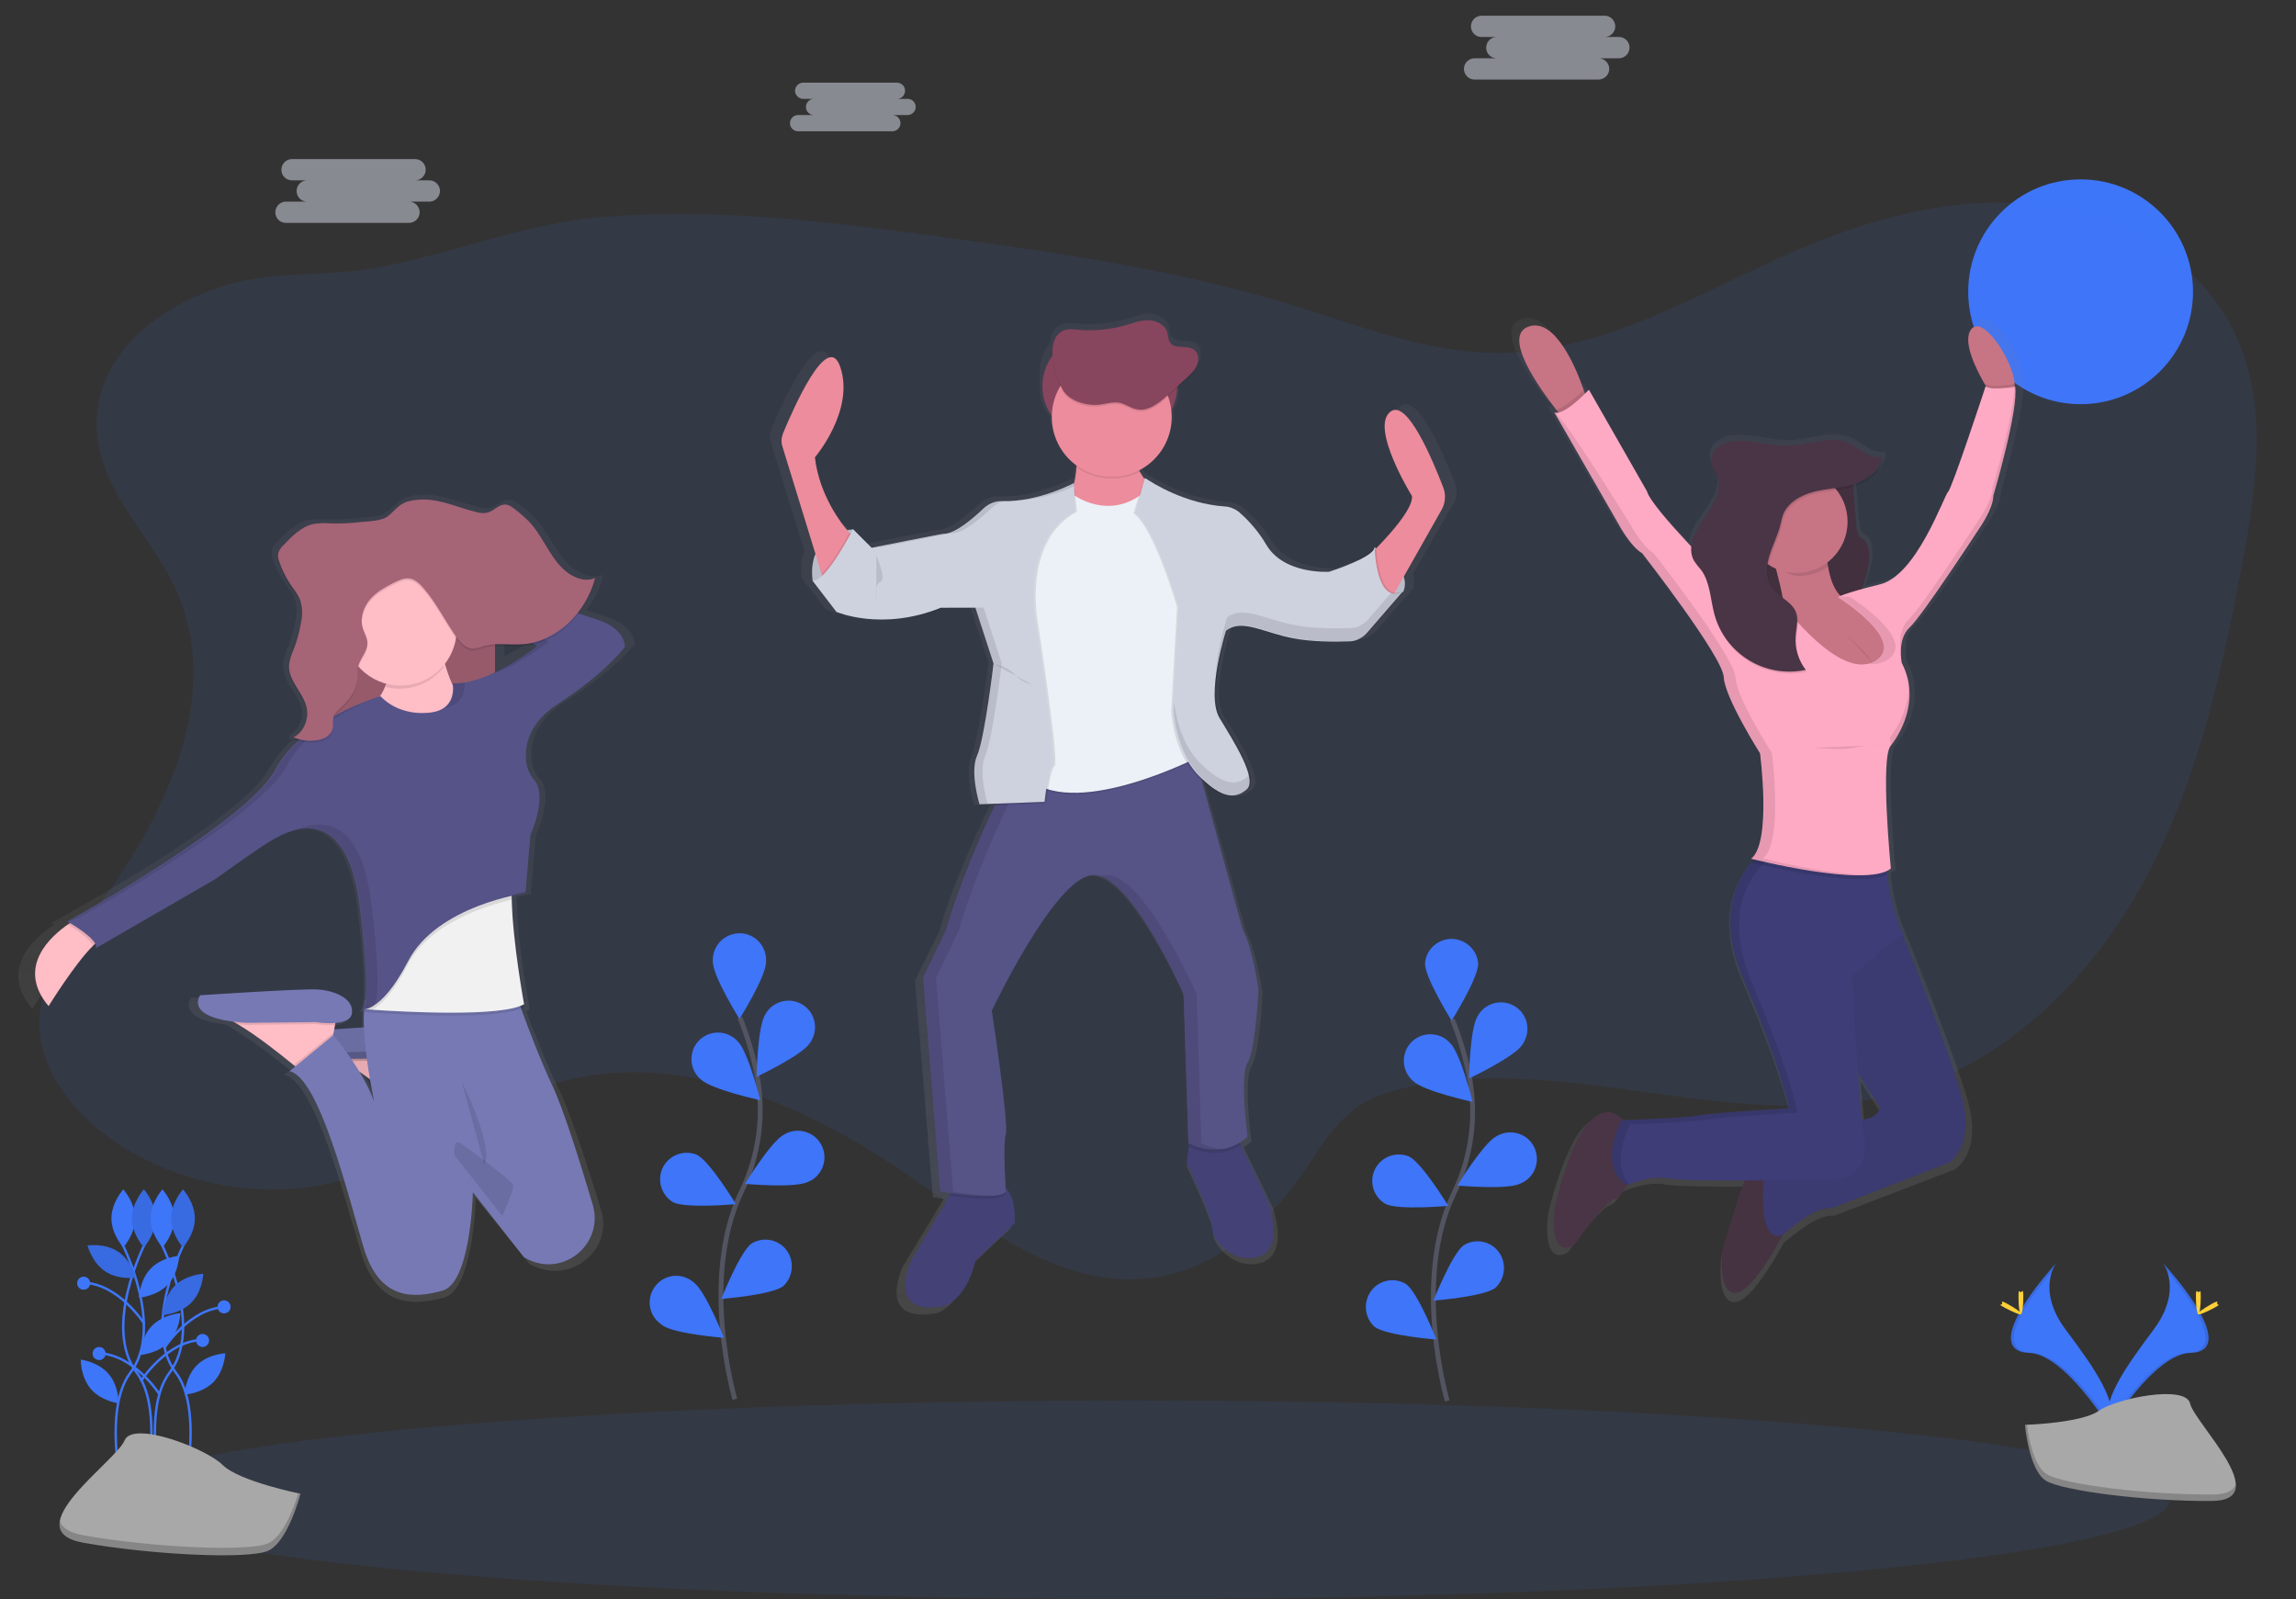 <?xml version="1.0" encoding="utf-8"?>
<!-- Generator: Adobe Illustrator 23.0.1, SVG Export Plug-In . SVG Version: 6.00 Build 0)  -->
<svg version="1.1" id="Layer_1" xmlns="http://www.w3.org/2000/svg" xmlns:xlink="http://www.w3.org/1999/xlink" x="0px" y="0px"
	 viewBox="0 0 949.8 661.5" style="enable-background:new 0 0 949.8 661.5;" xml:space="preserve">
<rect x="0" y="0" width="949.8" height="661.5" fill="#333333" stroke="none"/>
<style type="text/css">
	.st0{fill:#3E76F9;}
	.st1{opacity:0.1;fill:#3E76F9;enable-background:new    ;}
	.st2{fill:url(#SVGID_1_);}
	.st3{fill:#444176;}
	.st4{opacity:0.1;enable-background:new    ;}
	.st5{fill:#565387;}
	.st6{opacity:0.1;}
	.st7{fill:#CED2DF;}
	.st8{fill:#88455E;}
	.st9{fill:#EC8C9C;}
	.st10{fill:#EBF1F6;}
	.st11{fill:url(#SVGID_2_);}
	.st12{fill:url(#SVGID_3_);}
	.st13{fill:#FFBDC6;}
	.st14{fill:#7679B4;}
	.st15{fill:#A66477;}
	.st16{fill:#F2F1F2;}
	.st17{fill:#565388;}
	.st18{fill:url(#SVGID_4_);}
	.st19{fill:#493545;}
	.st20{opacity:5.000000e-02;enable-background:new    ;}
	.st21{fill:#3E3D77;}
	.st22{fill:#C77485;}
	.st23{fill:#FFAAC4;}
	.st24{fill:none;stroke:#535461;stroke-width:2;stroke-miterlimit:10;}
	.st25{opacity:0.5;fill:#DEE3F3;enable-background:new    ;}
	.st26{fill:none;stroke:#3E76F9;stroke-miterlimit:10;}
	.st27{fill:#A8A8A8;}
	.st28{opacity:0.2;enable-background:new    ;}
	.st29{fill:#FFD037;}
</style>
<title>celebration</title>
<circle class="st0" cx="860.7" cy="120.7" r="46.5"/>
<path class="st1" d="M73.1,244.6c19.5,44.1-5.4,94.9-34.7,133.1c-9.8,12.8-20.6,26.3-22,42.3c-1.6,19.7,11.7,37.8,27.5,49.6
	c28.8,21.5,68.2,28.2,102.5,17.3c29.6-9.4,54.6-30.6,84.5-39.1c50-14.3,103,9.4,145.8,39c30.3,20.9,62.8,46.4,99.3,41.9
	c25.7-3.2,47.5-21.2,62.3-42.5c7.2-10.3,13.4-21.8,23.8-28.7c6.2-4.1,13.5-6.3,20.7-7.9c66.4-14.2,136.8,20.4,202.4,2.6
	c44.2-12,79.5-47,101.5-87.3s32.2-85.7,40.7-130.8c6.1-32,11.1-66.6-2.8-96c-14.7-31.2-48.9-50.1-83.2-53.6s-68.7,6.2-100.3,20
	c-39.5,17.3-78.2,41.4-121.2,41.5c-29.3,0.1-57.3-11.2-85.4-19.8c-46.9-14.4-95.7-21.5-144.3-28.1c-46.5-6.3-93.5-12.2-140.3-8.4
	c-33.1,2.6-62.4,15.3-94.5,21.1c-21,3.8-42,1-62.6,7.4c-25.3,7.9-51.4,26.3-52.8,55.2C38.8,201.2,62.8,221.2,73.1,244.6z"/>
<linearGradient id="SVGID_1_" gradientUnits="userSpaceOnUse" x1="585.649" y1="-1.054" x2="585.649" y2="412.911" gradientTransform="matrix(1 0 0 -1 -125.1 542.65)">
	<stop  offset="0" style="stop-color:#808080;stop-opacity:0.25"/>
	<stop  offset="0.54" style="stop-color:#808080;stop-opacity:0.12"/>
	<stop  offset="1" style="stop-color:#808080;stop-opacity:0.1"/>
</linearGradient>
<path class="st2" d="M601.9,199.9c-4.3-11.1-15.3-37.3-22.5-32.1c-9.2,6.6,9.2,35.5,9.2,35.5c0.5,5.3-9.8,16.4-15.3,21.9
	c0-0.4,0-0.7,0-0.7c-0.1,0.2-0.1,0.4-0.2,0.6l-0.5-0.2c-0.1,0.4-0.3,0.8-0.7,1.2c0-0.8,0-1.2,0-1.2c-1.1,4.5-19.6,10.2-19.6,10.2
	s-0.5,0-1.4,0c-5.1,0-18.5-1.2-24.7-11.1c-3.2-5.4-7.3-10.2-12.1-14.1c-1.7-1.3-3.7-2.1-5.8-2.2c-17.1-1.1-31-9.8-33.8-11.6
	l-0.5-0.4l-0.1,0.3c-0.7-0.9-1.3-1.9-1.9-2.9l0,0l-0.3-0.5c8.5-4.2,13.8-12.9,13.8-22.3c0-0.2,0-0.4,0-0.5c1.5-2.6,2.3-5.6,2.3-8.6
	v-3l3.9-3.5c1.8-1.6,3.6-3.3,4.5-5.5c0.4-0.9,0.5-1.8,0.5-2.8c0.2-1.7-0.5-3.3-1.8-4.3c-3-2.1-8,0-10.2-2.9c-1-1.3-0.8-3.1-1.3-4.6
	c-1-3.1-4.6-4.8-7.9-4.8s-6.5,1.2-9.7,2.1c-6.7,1.9-13.7,2.6-20.7,1.9c-1.9-0.3-3.8-0.3-5.7,0.2c-2.3,0.9-4,2.9-4.6,5.3
	c-0.2,0.9-0.4,1.8-0.4,2.7c-2.8,3.1-4.3,7.2-4.3,11.4v7.7c0,4.1,1.5,8.1,4.2,11.2c0.6,7.3,4.5,14,10.5,18.2c0,0.2,0,0.4,0,0.6
	l0.1,0.1c-0.2,2.4-0.5,4.7-1.1,7.1v-0.5c0,0-14,7.5-29,7.6h-1.7c-3-0.1-5.8,1-8,3c-4.4,4.2-12.2,10.8-17,10.8
	c-1,0-26.2,4.9-30.4,5.8l-7.8-7.6l-0.2,0.5l-0.5-0.5c-0.9,0.1-1.7,0.2-2.5,0.4c-4-4.7-12-15.8-13.9-30.5c0,0,17.3-19.7,10.9-38
	c-5.4-15.6-20.4,17.9-24.6,28c-0.7,1.8-0.8,3.7-0.3,5.5l14,45.2c-1.3,3.5-1.7,7.3-1.1,11h-0.2l10.2,13.1c0,0,7.7,3.3,19.7,3.2
	c8.8,0,17.6-1.7,25.7-4.9h2.4l-0.5,0.2h12.2l7.7,23.4c-0.3,2.1-4,31.9-7,38.5c-0.9,2.2-1.3,4.6-1.2,7c0.2,4.6,0.9,9.1,2.2,13.5
	l6.8-0.2l-0.3,0.5c-5.7,11.8-15.3,32.7-21,52.3l-9.9,20l7.4,89.7l0,0h0.3l0,0l0.6,0.1l0,0c0.8,0.1,2,0.3,3.6,0.5l-0.6,1l-16.3,27
	c0,0-11.6,23.8,14.1,19.3c0,0,9.5-2.8,13.4-19l16.9-15.9c0,0,0.8-10.5-4-14.8c-0.3-4.9-1.1-19.1,0.1-22.5c1.4-4.1-6-51.8-6-51.8
	s26.8-55.5,43-56.9c1.2-0.1,2.4,0.1,3.5,0.5c13.3,4.3,29.5,36.6,34.2,46.6l0,0l0.2,0.5v0.1l0.2,0.4v0.1l0.2,0.3v0.1l0.1,0.3v0.1
	l0.1,0.2v0.1l0.1,0.2v0.1l0.1,0.1v0.1v0.1l0,0l0,0.1l2.1,62.5l0,0l0,0l0,0l0.2,0.1l0,0h0.1l-0.2,1.3l-0.9,6.5
	c0,0,11.6,24.5,10.9,27.6s7.8,15.5,19.7,12.1c12-3.5,4.9-22.9,4.9-22.9l-11.5-23.8l-0.5-1.1c1.1-0.7,2.2-1.5,3.2-2.4
	c0,0-3.5-25.5,0-31s4.6-30.7,4.6-30.7s-2.5-17.2-6.7-24.8l-17.7-63.2c5.3,4.9,9.4,6.9,12.9,6.7h0.6c1.5,0,3-0.3,4.3-1.1
	c0.7-0.4,1.4-0.9,2-1.4c0.1-0.1,0.2-0.2,0.3-0.3l0,0c4.9-4.1-5.6-20.4-11.6-30c-5.8-9.3,2.2-34.6,2.8-36.5c0.5-0.4,1.1-0.7,1.7-1
	c1.2-0.5,2.6-0.8,3.9-0.9c5.7,0.2,12.8,3.5,21.5,5.2c6.1,1,12.2,1.5,18.4,1.4h0.4c2.5,0,4.7,0,6.5-0.1c1.6-0.1,3.2-0.5,4.7-1.3l0,0
	c1.2-0.7,2.4-1.6,3.3-2.7l15.3-17.3l-0.4,0.2c0.7-2,0.7-4.1,0-6.1l16.2-28C602.8,206.4,603.1,203,601.9,199.9z"/>
<path class="st3" d="M419.8,505.9l-16.3,15.7c-3.7,16-12.9,18.7-12.9,18.7c-24.8,4.4-13.6-19-13.6-19l15.8-26.7l1.9-3.3
	c0,0,11.2-3.4,18.7-1.4c0.9,0.3,1.8,0.7,2.5,1.4C420.6,495.4,419.8,505.9,419.8,505.9z"/>
<path class="st3" d="M520.5,519.9c-11.6,3.4-19.7-8.8-19-11.9s-10.6-27.2-10.6-27.2l0.9-6.4l0.8-5.9l19,1.4l1.8,3.8l11.1,23.5
	C524.5,497.1,532,516.5,520.5,519.9z"/>
<path class="st4" d="M416,494c-1.8,3.1-16.3,1.5-23.4,0.6l1.9-3.3c0,0,11.2-3.4,18.7-1.4c0.9,0.3,1.8,0.7,2.5,1.4
	C416,493,416,494,416,494z"/>
<path class="st4" d="M513.4,473.6c-9.7,6.5-20.1,1.6-21.7,0.8l0.8-5.9l19,1.4L513.4,473.6z"/>
<path class="st5" d="M516.1,439.6c-3.4,5.4,0,30.6,0,30.6c-11.2,10.2-24.5,2.7-24.5,2.7l-2-61.6c0,0-22.1-50.7-37.8-49.3
	s-41.5,56.1-41.5,56.1s7.1,46.9,5.8,51s0,23.8,0,23.8c-2.4,4.1-27.2,0-27.2,0l-7.1-88.5l9.5-19.7c5.5-19.3,14.7-40,20.2-51.6
	c2.8-5.8,4.6-9.3,4.6-9.3l18.1-3.8l58.8-12.2l21.1,76.8c4.1,7.5,6.5,24.5,6.5,24.5S519.5,434.1,516.1,439.6z"/>
<g class="st6">
	<path d="M497,472.9l-2-61.6c0,0-22.1-50.7-37.8-49.3c-0.7,0.1-1.4,0.2-2,0.5c15.3,5.1,34.4,48.9,34.4,48.9l2,61.6
		c4.2,2.1,8.9,3,13.5,2.5C502.3,475,499.5,474.2,497,472.9z"/>
	<path d="M394.3,493l-7.1-88.5l9.5-19.8c5.5-19.3,14.7-40,20.2-51.6c2.8-5.8,4.6-9.3,4.6-9.3l18.1-3.8l53.6-11.1l-0.3-1.1
		l-58.8,12.2l-18.1,3.8c0,0-1.8,3.5-4.6,9.3c-5.6,11.6-14.8,32.3-20.2,51.6l-9.5,19.7l7.1,88.5c0,0,13.6,2.2,21.6,1.7
		C405,494.4,399.6,493.8,394.3,493z"/>
</g>
<path class="st7" d="M352.9,219c0,0-19.4,1-16.7,21.4l5.4,0.7l8.2-8.8l4.1-7.5v-1.7L352.9,219z"/>
<path class="st4" d="M352.9,219c0,0-19.4,1-16.7,21.4l5.4,0.7l8.2-8.8l4.1-7.5v-1.7L352.9,219z"/>
<path class="st7" d="M568.6,226.4c0,0,16,8.5,11.9,18.4l-5.1,2l-6.8-3.7l-1-8.8l0.7-6.1L568.6,226.4z"/>
<path class="st4" d="M568.6,226.4c0,0,16,8.5,11.9,18.4l-5.1,2l-6.8-3.7l-1-8.8l0.7-6.1L568.6,226.4z"/>
<path class="st8" d="M452.3,138.7h13.6c11.6,0,21.1,9.4,21.1,21.1l0,0c0,11.6-9.4,21.1-21.1,21.1h-13.6c-11.6,0-21.1-9.4-21.1-21.1
	l0,0C431.2,148.1,440.6,138.7,452.3,138.7z"/>
<path class="st9" d="M352.8,221.9l-11.9,19l-1-3.4l-16.2-52.7c-0.6-1.8-0.5-3.7,0.2-5.5c4.1-9.9,18.5-43,23.7-27.5
	c6.1,18-10.5,37.4-10.5,37.4c1.9,15.8,10.8,27.2,14.2,31.1C352.2,221.3,352.8,221.9,352.8,221.9z"/>
<path class="st9" d="M566.1,230c0,0,18.7-17.7,18-24.8c0,0-17.7-28.6-8.8-35c7-5.1,17.6,20.7,21.8,31.6c1.1,3,0.8,6.3-0.7,9
	l-22.4,39.6L566.1,230z"/>
<path class="st9" d="M444.9,180.7c0,0,3.4,21.8-6.5,29.9s28.2,8.1,28.2,8.1l13.6-12.6c0,0-15.7-14.6-10.9-25.5L444.9,180.7z"/>
<path class="st4" d="M444.3,205.5c0,0,14.6,10.9,29.2-1.4l23.8,49.3l-1.4,60.2c0,0-49.3,25.5-69.7,9.9s-3.4-23.8-3.4-23.8l-4.8-46.3
	l5.1-29.9c0,0,9.2-14.3,9.9-14.3S444.3,205.5,444.3,205.5z"/>
<path class="st10" d="M444.3,204.8c0,0,14.6,10.9,29.3-1.4l23.8,49.3L496,313c0,0-49.3,25.5-69.7,9.9s-3.4-23.8-3.4-23.8l-4.8-46.3
	l5.1-29.9c0,0,9.2-14.3,9.9-14.3S444.3,204.8,444.3,204.8z"/>
<path class="st4" d="M444.3,199.8c0,0-13.9,7.9-28.9,7.5c-2.9-0.1-5.6,1-7.7,2.9c-4.3,4.1-11.8,10.6-16.5,10.6
	c-1,0-29.9,5.8-29.9,5.8l-7.6-7.6c0,0-11.4,22.3-16.8,21.3l9.9,12.9c0,0,18.7,8.2,43.2-1.7h14.3l7.5,23.1c0,0-3.7,31.3-6.8,38.1
	s1,20.1,1,20.1l26.9-1c0,0,1.4-13.3,3.4-15s-7.1-60.2-7.1-60.2s-6.1-33,16.3-44.9L444.3,199.8z"/>
<path class="st4" d="M434.1,320.1c-1,4-1.7,8.1-2.1,12.3l-20.6,0.8c2.8-5.8,4.6-9.3,4.6-9.3L434.1,320.1z"/>
<path class="st4" d="M352.8,221.9l-11.9,19l-1-3.4c4.4-4.3,9.5-13.4,11.5-17.2C352.2,221.3,352.8,221.9,352.8,221.9z"/>
<path class="st7" d="M444.3,199.8c0,0-14.6,7.9-29.6,7.5c-2.9-0.1-5.6,1-7.7,2.9c-4.3,4.1-11.8,10.6-16.5,10.6
	c-1,0-29.9,5.8-29.9,5.8l-7.7-7.7c0,0-11.4,22.3-16.8,21.3l9.9,12.9c0,0,18.7,8.2,43.2-1.7h14.3l7.5,23.1c0,0-3.7,31.3-6.8,38.1
	s1,20.1,1,20.1l26.9-1c0,0,1.4-13.3,3.4-15s-7.1-60.2-7.1-60.2s-6.1-33,16.3-44.9L444.3,199.8z"/>
<path class="st4" d="M473.5,197.7c0,0,13.9,10.6,32.4,11.8c2,0.1,4,0.9,5.5,2.1c4.7,4,8.6,8.7,11.7,14c7.5,12.2,25.8,10.9,25.8,10.9
	s17.9-5.6,18.9-10c0,0,0.5,24,11.7,18.2l-14.8,17c-1.9,2.2-4.6,3.5-7.5,3.6c-5.5,0.2-15.2,0.3-23.3-1.3c-12.2-2.4-21.1-8.2-27.6-3.1
	c0,0-8.5,26.5-2.7,36.1s16,25.5,11.2,29.6c-4.8,4.1-10.6,3.7-20.1-6.1S484.5,294,484.5,294l2.4-42.9c0,0-9.2-32.3-18-38.8
	L473.5,197.7z"/>
<path class="st4" d="M581,244.3l-14.8,17.1c-1,1.1-2.2,2-3.6,2.7l0,0c-1.2,0.5-2.5,0.9-3.9,0.9c-5.5,0.2-15.2,0.3-23.3-1.3
	c-11.5-2.2-19.9-7.4-26.3-3.9c-0.4,0.2-0.9,0.5-1.3,0.9c0,0-8.5,26.5-2.7,36.1s16,25.5,11.2,29.6c-0.8,0.7-1.7,1.3-2.7,1.7
	c-4.3,1.9-9.6,0.3-17.4-7.9c-9.5-9.9-10.5-26.5-10.5-26.5l2.4-42.9c0,0-9.2-32.3-18-38.8l3.9-14c2.7,1.8,16.1,10.4,32.6,11.5
	c2,0.1,4,0.9,5.6,2.1c4.7,4,8.6,8.7,11.7,14c7.5,12.2,25.8,10.9,25.8,10.9c4.4-1.4,8.7-3.1,12.9-5.1l0,0c2.6-1.3,4.9-2.7,6-4
	c0.3-0.3,0.5-0.8,0.7-1.2C569.3,226.2,569.8,250.1,581,244.3z"/>
<path class="st7" d="M580.3,244.7l-14.8,17.1c-0.8,0.9-1.8,1.7-2.9,2.3l0,0c-1.4,0.8-3,1.2-4.5,1.2c-5.5,0.2-15.2,0.3-23.3-1.3
	c-11-2.1-19.3-7.1-25.6-4.3c-0.7,0.3-1.4,0.7-2,1.2c0,0-8.5,26.5-2.7,36.1s16,25.5,11.2,29.6c-0.6,0.5-1.3,1-2,1.4
	c-4.4,2.4-9.8,1-18.1-7.5c-9.5-9.9-10.5-26.5-10.5-26.5l2.4-42.9c0,0-9.2-32.3-18-38.8l4.1-14.6l0.5,0.3
	c2.7,1.8,16.1,10.4,32.6,11.5c2,0.1,4,0.9,5.6,2.1c4.7,4,8.6,8.7,11.7,14c7.5,12.2,25.8,10.9,25.8,10.9c4.4-1.4,8.7-3.1,12.9-5.1
	l0,0c3.1-1.6,5.6-3.3,6-4.9c0,0,0,0.3,0,0.9C568.9,231.5,570.4,249.8,580.3,244.7z"/>
<path class="st4" d="M469.7,181.2h-25c0.5,4,0.7,8,0.5,12c7.8,5.5,17.9,6.2,26.4,1.9C469.2,190.7,467.8,185.6,469.7,181.2z"/>
<circle class="st9" cx="459.9" cy="172.5" r="24.8"/>
<path class="st4" d="M454.8,168.1c2.8-0.3,5.5-1.3,8.3-0.8c2.5,0.5,4.6,2.2,7.1,2.7c4.8,1,9.2-2.5,12.8-5.8l7.8-7.1
	c1.7-1.6,3.5-3.2,4.4-5.4s0.6-5-1.3-6.4c-2.8-2-7.8,0-9.8-2.8c-0.9-1.3-0.8-3-1.3-4.5c-1-3.1-4.4-4.7-7.7-4.8s-6.3,1.1-9.4,2
	c-6.5,1.9-13.3,2.5-20,1.9c-1.8-0.3-3.7-0.3-5.5,0.2c-2.2,1-3.9,2.9-4.4,5.3c-1.5,5.4,1.1,14.2,3.7,19.1S449.5,168.8,454.8,168.1z"
	/>
<path class="st8" d="M454.8,167.4c2.8-0.3,5.5-1.3,8.3-0.8c2.5,0.5,4.6,2.2,7.1,2.7c4.8,1,9.2-2.5,12.8-5.8l7.8-7.1
	c1.7-1.6,3.5-3.2,4.4-5.4s0.6-5-1.3-6.4c-2.8-2-7.8,0-9.8-2.8c-0.9-1.3-0.8-3-1.3-4.5c-1-3.1-4.4-4.7-7.7-4.8s-6.3,1.1-9.4,2
	c-6.5,1.9-13.3,2.5-20,1.9c-1.8-0.3-3.7-0.3-5.5,0.2c-2.2,1-3.9,2.9-4.4,5.3c-1.5,5.4,1.1,14.2,3.7,19.1S449.5,168,454.8,167.4z"/>
<path class="st4" d="M411.4,274.8c0,0,5.4,0.7,8.2,4.1s7.5,4.4,7.5,4.4"/>
<path class="st4" d="M362.5,229.8c0,0,4.4,9.9,1.7,10.9s-1.7,8.2-1.7,8.2"/>
<g class="st6">
	<path d="M364,226.4c0,0,28.9-5.8,29.9-5.8c4.7,0,12.2-6.5,16.5-10.6c1.3-1.2,2.9-2.1,4.7-2.6h-0.4c-2.9-0.1-5.6,1-7.7,2.9
		c-4.3,4.1-11.8,10.6-16.5,10.6c-0.8,0-19.3,3.7-26.8,5.2L364,226.4z"/>
	<path d="M444.3,201.2v-1.3c-7,3.5-14.4,5.9-22.2,7.1C429.8,206.3,437.3,204.4,444.3,201.2z"/>
	<path d="M408.6,332.6c0,0-4.1-13.3-1-20.1s6.8-38.1,6.8-38.1l-7.5-23.1h-14.3l-0.9,0.3h11.8l7.5,23.1c0,0-3.7,31.3-6.8,38.1
		s1,20.1,1,20.1l26.9-1v-0.2L408.6,332.6z"/>
</g>
<g class="st6">
	<path d="M516.1,321.2c-0.6,0.5-1.3,1-2,1.4c-4.4,2.4-9.8,1-18.1-7.5c-7.6-7.8-9.8-20-10.3-24.6l-0.2,3.5c0,0,1,16.7,10.5,26.5
		c8.2,8.5,13.7,9.9,18.1,7.5c0.7-0.4,1.4-0.9,2-1.4c1.4-1.2,1.5-3.5,0.8-6.4C516.6,320.6,516.4,320.9,516.1,321.2z"/>
	<path d="M575.5,245.2l-9.6,11.1c-0.8,0.9-1.8,1.7-2.9,2.3l0,0c-1.4,0.8-3,1.2-4.5,1.2c-5.5,0.2-15.2,0.3-23.3-1.3
		c-11-2.1-19.3-7.1-25.6-4.3c-0.7,0.3-1.4,0.7-2,1.2c0,0-5.5,17.1-4.7,28.8c0.7-10.9,4.7-23.4,4.7-23.4c0.6-0.5,1.3-0.9,2-1.2
		c6.3-2.8,14.5,2.1,25.6,4.3c8.1,1.6,17.8,1.5,23.3,1.3c1.6-0.1,3.1-0.5,4.5-1.2l0,0c1.1-0.6,2.1-1.4,2.9-2.3l14.8-17.1
		C579.2,245.6,577.2,245.8,575.5,245.2z"/>
</g>
<linearGradient id="SVGID_2_" gradientUnits="userSpaceOnUse" x1="273.776" y1="121.907" x2="273.776" y2="122.127" gradientTransform="matrix(1 0 0 -1 -125.1 542.65)">
	<stop  offset="0" style="stop-color:#808080;stop-opacity:0.25"/>
	<stop  offset="0.54" style="stop-color:#808080;stop-opacity:0.12"/>
	<stop  offset="1" style="stop-color:#808080;stop-opacity:0.1"/>
</linearGradient>
<path class="st11" d="M148.2,420.5c0.2,0.2,0.6,0.3,0.9,0.1C148.8,420.6,148.5,420.6,148.2,420.5z"/>
<linearGradient id="SVGID_3_" gradientUnits="userSpaceOnUse" x1="260.152" y1="4.08" x2="260.152" y2="338.042" gradientTransform="matrix(1 0 0 -1 -125.1 542.65)">
	<stop  offset="0" style="stop-color:#808080;stop-opacity:0.25"/>
	<stop  offset="0.54" style="stop-color:#808080;stop-opacity:0.12"/>
	<stop  offset="1" style="stop-color:#808080;stop-opacity:0.1"/>
</linearGradient>
<path class="st12" d="M250.1,254.9c-1.8-0.5-4.4-1.4-7.5-2.5c3.2-4.1,5.6-8.9,6.9-13.9l-0.3,0.1c0.1-0.3,0.2-0.6,0.3-0.9
	c-5.9,2.4-12.5-1.7-16.7-6.9s-7-11.7-11.6-16.6c-1.9-1.9-4-3.7-6.1-5.3c-1.4-1-2.8-2.1-4.5-2.2c-2.7-0.1-4.8,2.5-7.3,3.3
	c-1.7,0.4-3.5,0.3-5.1-0.2c-6.6-1.5-13-4.3-19.8-5.1c-3.6-0.4-7.3,0-10.7,1.2c-3.4,1.3-5,3.9-7.7,5.9c-3,2.2-8.9,2.2-12.4,2.5
	c-4.2,0.5-8.5,0.7-12.8,0.5c-2.4-0.2-4.9-0.1-7.3,0.3c-5.1,1.1-9.1,5.1-12.9,9c-1,0.9-1.8,2-2.1,3.4c0,0.4,0,0.7,0,1.1
	c0,1,0.1,2,0.5,3c1.2,3.5,2.8,6.8,4.9,9.8c1.6,2.2,3.4,4.3,4.2,6.9c0.4,1.3,0.6,2.6,0.6,4c0,1.4-0.2,2.9-0.4,4.3
	c-0.7,3.9-1.8,7.8-3.3,11.5c-0.9,1.9-1.6,3.9-1.9,6c0,0.4,0,0.9,0,1.3c-0.2,6.6,6.4,11.4,7.7,17.9c0.1,0.5,0.2,1.1,0.2,1.6
	c-0.1,4.1-2.5,8.1-5.9,9.7c0.3,0.1,0.6,0.2,0.9,0.3c-0.3,0.2-0.6,0.4-0.9,0.5c0.6,0.2,1.3,0.5,1.9,0.6c-3.9,3.4-7.2,7.5-9.7,12
	c-11.6,21.5-89.9,63.7-89.9,63.7l1.2,0.7l-0.9,0.6c-6.8,4.5-22.7,17.7-8.3,34.3c0,0,11.2-17.7,19.1-25.3c0.4-0.3,0.7-0.6,1-0.9
	c0.3,0.5,0.5,1.2,0.3,1.8l51.5-29c0,0,18.3-12.8,23.4-15.7c3.6-2.2,7.5-3.9,11.6-5l-0.6,0.2c1.9-0.5,3.9-0.8,5.9-0.8
	c9.1,0.1,19,6.8,22.3,33.3c4.4,35.4,2.3,41.8,0.9,42.7c-0.2,0-0.3,0-0.5-0.1c0,0,0.1,0.1,0.1,0.1c-0.2,0-0.4,0-0.6-0.1
	c0.2,0.2,0.5,0.3,0.8,0.2c0.2,0.1,0.4,0,0.6-0.1l0,0c0.2,0,0.5,0,0.7,0c0,0.3,0,0.7-0.1,1c-0.1,0-0.4,0.2,0,0.2l0,0
	c-0.1,2-0.1,4.2,0,6.4c-4.5,0.2-9.1,0.5-13,0.8l0.4-1.9l0.2-0.8c3.5-0.3,6.8-1.3,7.2-4.1c0.9-6.2-7.7-9.5-14.9-9.9
	c-7.2-0.4-50.7,2.5-50.7,2.5s-6.5,8.4,14.1,11c0.6,0.3,1.2,0.7,1.9,1c8.1,4.6,19.1,13.1,24.3,17.3l0.7,0.6l-2.4,1.9
	c12.8,2.9,25.1,51.7,31.9,74c6.8,22.3,21.7,21.5,34.1,18.2c11.6-3.1,13-36.7,13.2-40.9v-0.4l20.6,25.4l1.6,1.9
	c0.6,0.3,1.2,0.6,1.8,0.9c15.6,7.4,32.8-6.8,27.9-23c-5-16.3-12.6-40.5-17.8-50.7c-4.3-8.5-9.8-22.8-13.2-31.6
	c0.4-0.2,0.9-0.4,1.3-0.6c0,0-0.1-0.4-0.2-1.1l0.2-0.1c0,0-5-25.7-5.2-44c0-0.3,0-0.7,0-1c0-0.2,0-0.4,0-0.6
	c3.7-0.9,6.1-1.2,6.1-1.2l0.1-0.8l-0.4,0.1l2.1-23.7c0,0,7.6-16.2,1.8-22.9c-1.8-2-3-4.4-3.4-7c-1-6.2,0-16.5,13.5-25.1
	c20.9-13.2,29-24,29-24S262.9,258.6,250.1,254.9z M208.7,271.3v-10.9c3.9-0.2,7.8,0.3,11.7,0c1.9-0.1,3.8-0.5,5.6-1l0.9,0.6
	C221.3,264.4,215.2,268.2,208.7,271.3z M149.6,443c1.5,1.1,3.1,2.2,4.6,3.3c0.9,5.4,1.8,9.2,1.8,9.5
	C154.2,451.3,152.1,447,149.6,443z"/>
<path class="st13" d="M182.6,434l-0.9,4.9l-0.7,3.7l-1.3,6.8l-12.2,8.5c0,0-1.1-0.9-2.9-2.4c-5-4.1-15.5-12.5-23.3-17
	c-2-1.3-4.1-2.3-6.4-3L182.6,434z"/>
<path class="st4" d="M182.6,434l-0.9,4.9c-2.7,0.1-5.4,0-8.1-0.4l-28.5,0.4c-1.4-0.1-2.6-0.2-3.8-0.3c-2-1.3-4.1-2.3-6.4-3
	L182.6,434z"/>
<path class="st14" d="M173.7,437.6c0,0,14.3,2.4,15.1-3.7s-7.3-9.3-14.2-9.8s-48.5,2.5-48.5,2.5s-7.3,9.8,19.1,11.4L173.7,437.6z"/>
<path class="st4" d="M182.6,434l-0.9,4.9l-0.7,3.7l-1.3,6.8l-12.2,8.5c0,0-1.1-0.9-2.9-2.4c-5-4.1-15.5-12.5-23.3-17
	c-2-1.3-4.1-2.3-6.4-3L182.6,434z"/>
<path class="st4" d="M182.6,434l-0.9,4.9c-2.7,0.1-5.4,0-8.1-0.4l-28.5,0.4c-1.4-0.1-2.6-0.2-3.8-0.3c-2-1.3-4.1-2.3-6.4-3
	L182.6,434z"/>
<path class="st4" d="M173.7,437.6c0,0,14.3,2.4,15.1-3.7s-7.3-9.3-14.2-9.8s-48.5,2.5-48.5,2.5s-7.3,9.8,19.1,11.4L173.7,437.6z"/>
<rect x="130.3" y="236.8" class="st15" width="74.5" height="88.4"/>
<rect x="130.3" y="236.8" class="st4" width="74.5" height="88.4"/>
<path class="st13" d="M42.9,388.1c-1.2,0.3-2.8,1.5-4.5,3.2c-7.5,7.4-18.3,24.9-18.3,24.9c-13.8-16.4,1.5-29.3,8-33.8
	c1.6-1.1,2.6-1.7,2.6-1.7L42.9,388.1z"/>
<path class="st13" d="M181.8,264.7c0,0,3.7,25.7,16.3,31.8S181.8,314,181.8,314l-39.5-14.7c0,0,22.4-7.3,17.9-28.9L181.8,264.7z"/>
<path class="st13" d="M139.5,419.1l-0.9,4.9l-0.7,3.7l-1.3,6.8l-12.2,8.5c0,0-1.1-0.9-2.9-2.4c-5-4.1-15.5-12.5-23.3-17
	c-2-1.3-4.1-2.3-6.4-3L139.5,419.1z"/>
<path class="st4" d="M139.5,419.1l-0.9,4.9c-2.7,0.1-5.4,0-8.1-0.4L102,424c-1.4-0.1-2.6-0.2-3.8-0.3c-2-1.3-4.1-2.3-6.4-3
	L139.5,419.1z"/>
<path class="st14" d="M130.5,422.8c0,0,14.3,2.4,15.1-3.7s-7.3-9.4-14.3-9.8c-6.9-0.4-48.5,2.4-48.5,2.4s-7.3,9.8,19.1,11.4
	L130.5,422.8z"/>
<path class="st4" d="M137.9,427.7l-1.3,6.8l-12.2,8.5c0,0-1.1-0.9-2.9-2.4l16.2-13.2L137.9,427.7z"/>
<path class="st14" d="M218.5,521c-0.6-0.3-1.1-0.6-1.7-0.9l-1.5-1.9l-19.7-25v0.4c-0.1,4.2-1.5,37.3-12.6,40.3
	c-11.8,3.3-26.1,4.1-32.6-17.9c-6.5-22-18.3-70.1-30.6-72.9l18.1-14.9c0,0,12,14,16.9,27.5c-0.2-0.9-8.5-39.6-1.6-46.4h59.5
	c0,0,9.2,26.1,15.5,39.1c4.9,10.1,12.2,33.8,17,49.9C249.9,514.3,233.5,528.3,218.5,521z"/>
<path class="st4" d="M216.8,416.6c-9.2,5.4-49.5,3.2-62.6,2.3l-3.6-0.3c-0.4,0,0.1-0.2,0.1-0.2l0.4-3.7l9.8-24.8l52.3-30.3
	c-1.1,3.2-1.4,8.1-1.3,13.7C212.1,391.3,216.8,416.6,216.8,416.6z"/>
<path class="st16" d="M216.8,415.4c-9.2,5.4-49.5,3.2-62.6,2.3l-3.6-0.3H150l0.6-0.2l3.2-0.9l6.9-27.7l52.3-30.3
	c-1.1,3.2-1.4,8.1-1.3,13.7C212.1,390.1,216.8,415.4,216.8,415.4z"/>
<path class="st4" d="M211.8,372.1c-10.6,2.5-34.1,9.7-43.1,27c-6,11.6-11,16.5-14.6,18.6l-3.6-0.3l0.1-0.2l3.2-0.9l6.9-27.7
	l52.3-30.3C212.1,361.6,211.7,366.5,211.8,372.1z"/>
<path class="st4" d="M30.7,380.8l12.2,7.3c-1.2,0.3-2.8,1.5-4.5,3.2c-1-3-7.4-7.1-10.3-8.9C29.6,381.4,30.7,380.8,30.7,380.8z"/>
<path class="st4" d="M148.5,418c-0.3,0.2-0.6,0.1-0.9-0.1C147.9,417.9,148.2,418,148.5,418z"/>
<path class="st17" d="M176.1,294.9c0,0-11,1.2-18.7-6.9c0,0-32.6,9.4-43.6,30.5s-85.9,62.7-85.9,62.7s13,7.3,11.8,11l49.3-28.5
	c0,0,17.5-12.6,22.4-15.5s31.8-20.4,37.5,27.3s0,42,0,42s8.1,2.9,20-20s48.5-28.1,48.5-28.1l2-24c0,0,7.3-15.9,1.7-22.6
	c-1.7-2-2.8-4.3-3.3-6.9c-0.9-6.1,0-16.3,13-24.7c20-13,27.7-23.6,27.7-23.6s0.4-7.7-11.8-11.4c-12.2-3.7-61.9-23.6-61.9-23.6
	l-1.6,6.9l39.1,27.7c0,0-19.5,15.9-35,15.5C187.1,282.6,189.9,294.5,176.1,294.9z"/>
<path class="st4" d="M183.6,275.9c-1-3.3-1.7-6.6-2.2-10l-21.6,5.7c0.9,4.1,0.8,8.4-0.5,12.5C168.3,286.5,177.9,283.3,183.6,275.9
	L183.6,275.9z"/>
<circle class="st13" cx="165.7" cy="260.4" r="23.2"/>
<path class="st4" d="M178.1,207.6c6.4,0.7,12.6,3.5,18.9,5c1.6,0.5,3.3,0.6,4.9,0.2c2.5-0.8,4.5-3.3,7-3.3c1.6,0,3,1.1,4.3,2.1
	c2.1,1.6,4,3.3,5.9,5.2c4.4,4.8,7.1,11.1,11.1,16.3s10.3,9.2,16,6.8c-3.9,15-16.5,26.5-30.1,27.4c-5.5,0.4-11-0.8-16.3,0.8
	c-1.3,0.5-2.7,0.9-4.1,1c-3,0-5.5-2.8-7.4-5.5c-4.4-6.4-8-13.6-13-19.4c-1.6-1.9-3.6-3.8-5.9-4.1s-4.5,0.8-6.6,1.8
	c-3.4,1.8-6.9,3.6-9.6,6.7s-4.3,7.6-3.2,11.7c0.6,2.2,2,4.2,2,6.5c0,3.7-3.2,6.4-3.9,10c-0.1,1.5-0.2,3-0.2,4.6
	c-0.3,4.9-3.5,9-6.9,12.1c-1.3,1.2-2.8,2.5-3.1,4.4c-0.3,1.3,0,2.6-0.2,3.9c-0.5,3.2-3.7,4.8-6.5,5.2c-3.3,0.5-6.7,0.1-9.8-1.2
	c4-1.9,6.4-7.2,5.5-12c-1.3-6.6-7.9-11.4-7.3-18.1c0.3-2.1,0.9-4.1,1.8-6c1.4-3.6,2.5-7.4,3.1-11.3c0.7-3,0.6-6.1-0.2-9
	c-0.9-2.6-2.6-4.6-4.1-6.8c-2-3-3.6-6.2-4.7-9.6c-0.4-1-0.6-2.1-0.4-3.2c0.3-1.3,1-2.4,2-3.3c3.6-3.8,7.5-7.8,12.4-8.9
	c2.3-0.4,4.7-0.5,7-0.3c4.1,0.1,8.2,0,12.2-0.5c3.3-0.4,9-0.3,11.8-2.5c2.6-2,4.1-4.5,7.4-5.8C171,207.5,174.6,207.1,178.1,207.6z"
	/>
<path class="st4" d="M191,447.4c0,0,13.4,26.5,9.4,34.6"/>
<path class="st4" d="M207.8,503l-19.7-25v0.4c0,0-1.1-8.1,2.6-5.4c8.2,5.9,21.4,15.7,21.6,17.4S209.6,498.9,207.8,503z"/>
<g class="st6">
	<path d="M187.5,282.6c0,0,1.7,6.9-3.7,10.3c8.3-1.4,8.6-7.9,8.4-10.6C190.6,282.6,189,282.7,187.5,282.6z"/>
	<path d="M32.7,379.6c0,0,74.9-41.5,85.9-62.7c7.9-15.2,26.9-24.3,37-28.2c-7.4,2.5-32.2,11.9-41.5,29.9
		c-11,21.2-85.9,62.7-85.9,62.7L32.7,379.6z"/>
	<path d="M202.1,279.4c12.8-4,24.9-13.9,24.9-13.9l-39.1-27.7l0.9-3.8l-3.7-1.5l-1.6,6.9l39.1,27.7
		C216.2,272.1,209.4,276.2,202.1,279.4z"/>
	<path d="M202.3,373.3c5-1.7,10.1-3,15.3-3.9l0.1-0.8C212.5,369.8,207.3,371.3,202.3,373.3z"/>
	<path d="M154.9,415.9h-0.4c-0.3,0.2-0.6,0.1-0.9-0.1c0.3,0.1,0.6,0.1,0.9,0.1c1.3-0.8,3.4-6.9-0.9-42.1
		c-4.5-37.6-22.2-34.6-31.8-30.3c9.9-2.7,23.5-0.4,27.3,31.9c4.2,35.2,2.2,41.3,0.9,42.1C151.8,417.5,153.5,416.9,154.9,415.9z"/>
	<path d="M150.1,417.6c-0.3,0-0.6,0-0.9-0.1C149.5,417.7,149.8,417.7,150.1,417.6z"/>
</g>
<path class="st15" d="M178.1,206.8c6.4,0.7,12.6,3.5,18.9,5c1.6,0.5,3.3,0.6,4.9,0.2c2.5-0.8,4.5-3.3,7-3.3c1.6,0,3,1.1,4.3,2.1
	c2.1,1.6,4,3.3,5.9,5.2c4.4,4.8,7.1,11.1,11.1,16.3s10.3,9.2,16,6.8c-3.9,15-16.5,26.5-30.1,27.4c-5.5,0.4-11-0.8-16.3,0.8
	c-1.3,0.5-2.7,0.9-4.1,1c-3,0-5.5-2.8-7.4-5.5c-4.4-6.4-8-13.6-13-19.4c-1.6-1.9-3.6-3.8-5.9-4.1s-4.5,0.8-6.6,1.8
	c-3.4,1.8-6.9,3.6-9.6,6.7s-4.3,7.6-3.2,11.7c0.6,2.2,2,4.2,2,6.5c0,3.7-3.2,6.4-3.9,10c-0.1,1.5-0.2,3-0.2,4.6
	c-0.3,4.9-3.5,9-6.9,12.1c-1.3,1.2-2.8,2.5-3.1,4.4c-0.3,1.3,0,2.6-0.2,3.9c-0.5,3.2-3.7,4.8-6.5,5.2c-3.3,0.5-6.7,0.1-9.8-1.2
	c4-1.9,6.4-7.2,5.5-12c-1.3-6.6-7.9-11.4-7.3-18.1c0.3-2.1,0.9-4.1,1.8-6c1.4-3.6,2.5-7.4,3.1-11.3c0.7-3,0.6-6.1-0.2-9
	c-0.9-2.6-2.6-4.6-4.1-6.8c-2-3-3.6-6.2-4.7-9.6c-0.4-1-0.6-2.1-0.4-3.2c0.3-1.3,1-2.4,2-3.3c3.6-3.8,7.5-7.8,12.4-8.9
	c2.3-0.4,4.7-0.5,7-0.3c4.1,0.1,8.2,0,12.2-0.5c3.3-0.4,9-0.3,11.8-2.5c2.6-2,4.1-4.5,7.4-5.8C171,206.7,174.6,206.4,178.1,206.8z"
	/>
<linearGradient id="SVGID_4_" gradientUnits="userSpaceOnUse" x1="856.241" y1="4.037" x2="856.241" y2="411.06" gradientTransform="matrix(1 0 0 -1 -125.1 542.65)">
	<stop  offset="0" style="stop-color:#808080;stop-opacity:0.25"/>
	<stop  offset="0.54" style="stop-color:#808080;stop-opacity:0.12"/>
	<stop  offset="1" style="stop-color:#808080;stop-opacity:0.1"/>
</linearGradient>
<path class="st18" d="M837.1,157.7L837.1,157.7c0-0.1,0-0.2,0-0.4s0-0.3-0.1-0.4h-0.2c0-0.3,0-0.5,0-0.8c-0.4-9.3-13.2-29-18.4-23.2
	c-4.5,5.1,2.3,17.9,5.8,23.6l0.3,0.5l-0.2-0.1c0,0-14.3,42.7-16,44.3s-13.5,35.2-29,39c-3.1,0.7-5.6,1.4-7.8,2l0.2-0.6
	c1-3.3,2.2-6.4,2.7-10s0-8-1.8-9.8c-0.9-0.9-2-1-2.7-2.4c-0.5-1.2-0.7-2.5-0.8-3.9l-1.3-16.2l0.9-0.3c5.6-1.8,11-6,11.6-11.7
	c-0.2,0.1-0.4,0.1-0.6,0.2c0.1-0.3,0.1-0.7,0.2-1c-4.7,1.8-9-3-13.5-5.2c-7.4-3.6-15.9-0.2-23.5,0.6c-8.7,0.9-16.9-2.6-25.8-2
	c-4.8,0.4-10.2,3.6-9.9,8.4c0.2,2.6,2,4.8,2.8,7.3c1.9,6-2.3,12.1-6.1,17.3c-2.5,3.4-4.8,7.5-5.2,11.5c-8.6-9-17.9-19.4-19-23.3
	l-24.9-42.7c0,0-0.6,0.6-1.5,1.6c-0.2-0.5-0.3-1-0.5-1.5c-3.2-8.9-12.2-30.5-23.6-26.5s4.7,26.1,11.8,34.9l1,1.2
	c-0.6,0.1-1.2,0.1-1.8-0.1l27.8,47.7c0,0,5,9.1,9.7,11.6c0,0,34.5,43.5,34.9,52.2s15.5,31.9,15.5,31.9s5,37.7-3.8,44.3h0.1h0.1h0.1
	h0.1h0.2h0.1h0.1h0.2h0.1h0.2h0.1c-0.4,0.4-0.8,0.9-1.3,1.4c-6.5,7.3-14.9,22.8-3.5,49.3c16.8,39,19.4,54.3,19.4,54.3
	s-32,1.7-38.3,2.9c-5.6,1.1-27.3,1.9-32.2,2c-1.8-2.1-7-6.6-14.1,0c-8.8,8.3-15.2,36-15.2,36s-3.4,22.4,8,16.6
	c0,0,13.5-18.7,17.2-19.5c1.9-0.4,3.9-3.2,5.4-5.8l0.1,0l0,0c0.1,0,0.5-0.2,1.1-0.4l0,0c2.8-1.1,10.5-3.8,16.6-2.5
	c3.3,0.7,17.6,0.9,32.6,0.9c-3.4,8.1-9.4,29-9.4,29s-2.5,19.5,5.9,18.7c6-0.6,15.2-15.9,20-24.7c3.5-2.5,13.5-11.7,20.8-11
	l49.7-19.1c0,0,11.8-6.6,5.5-28.6c-5-17.5-19.2-53.2-24.8-67.1l0,0l-0.2-0.4c-1.4-3.4-2.2-5.4-2.2-5.4l0,0c-2.3-6.4-3.8-13-4.5-19.7
	c0-0.5-0.1-1.1-0.1-1.6c0.7-0.3,1.4-0.7,2-1.1c0,0-4.6-46.8,0-51.8l0,0l0,0l0.1-0.1l0,0V308l0,0l0.1-0.1l0,0l0.2-0.2l0,0l0.2-0.3
	l0,0c0.2-0.3,0.5-0.7,0.9-1.2l0,0c2.7-3.9,7.6-12.7,6.2-23.2l0,0c-0.1-0.5-0.1-0.9-0.2-1.4l0,0c-0.5-2.8-1.5-5.6-2.9-8.1
	c-0.2-1.1-0.3-2.1-0.4-3.2c0-0.6,0-1.3,0-2v-0.1c0-0.2,0-0.4,0-0.6v-0.1c0-0.5,0.1-1,0.2-1.4v-0.2c0-0.2,0-0.4,0.1-0.5V265
	c0-0.2,0.1-0.4,0.1-0.5v-0.2c0.1-0.2,0.1-0.5,0.2-0.7v-0.1c0.1-0.2,0.1-0.4,0.2-0.6l0.1-0.2l0.2-0.5l0.1-0.2
	c0.1-0.2,0.2-0.4,0.3-0.5l0.1-0.1c0.1-0.2,0.2-0.4,0.4-0.6l0.1-0.2l0.3-0.5l0.2-0.2l0.3-0.4l0.2-0.2c0.2-0.2,0.4-0.4,0.6-0.6
	c5.5-5,29.9-41.8,29.9-41.8s5.9-8.3,5.9-13.7C827.7,202.9,838.1,168.2,837.1,157.7z M771.5,467.4c-0.6-5.7-1.2-12.7-1.8-20l9.5,14.8
	C779.3,462.3,778.4,466.8,771.5,467.4z"/>
<path class="st19" d="M672.3,464.3c0,0-5.7-9-14.3-0.8s-14.7,35.4-14.7,35.4s-3.3,22,7.7,16.3c0,0,13-18.3,16.7-19.1s7.7-11,7.7-11
	L672.3,464.3z"/>
<path class="st19" d="M733.4,486.3c0,0-7.7-3.7-10.2-0.8s-10.6,31.4-10.6,31.4s-2.4,18.7,5.7,17.9s22.4-30.2,22.4-30.2L733.4,486.3z
	"/>
<path class="st20" d="M733.4,486.3c0,0-7.7-3.7-10.2-0.8s-10.6,31.4-10.6,31.4s-2.4,18.7,5.7,17.9s22.4-30.2,22.4-30.2L733.4,486.3z
	"/>
<path class="st21" d="M760.3,430.9l17.5,27.3c0,0-1.2,6.1-11.8,4.9l-36.2,22.8c0,0-3.2,27.8,6.9,25.2c1.6-0.4,13-12.2,21.2-11.4
	l48.1-18.7c0,0,11.4-6.5,5.3-28.1s-26.3-71.6-26.3-71.6l-31.9,17.9L760.3,430.9z"/>
<path class="st20" d="M760.3,430.9l17.5,27.3c0,0-1.2,6.1-11.8,4.9l-36.2,22.8c0,0-3.2,27.8,6.9,25.2c1.6-0.4,13-12.2,21.2-11.4
	l48.1-18.7c0,0,11.4-6.5,5.3-28.1s-26.3-71.6-26.3-71.6l-31.9,17.9L760.3,430.9z"/>
<path class="st21" d="M771.3,471.2c2.4,15.5-11.4,16.7-11.4,16.7s-62.3,1.2-69.7-0.4s-17.1,2.8-17.1,2.8
	c-12.6-7.7-2.4-26.9-2.4-26.9s26.1-0.8,32.2-2s37.1-2.9,37.1-2.9s-2.4-15.1-18.7-53.4c-11.1-26-3-41.3,3.4-48.4
	c1.6-1.9,3.5-3.5,5.6-4.9l50.1,2.4c-0.1,2.5,0,5.1,0.3,7.6c0.9,8.6,3.1,17.1,6.7,25c-2.8,0-21.2,17.1-21.2,17.1
	S768.8,455.7,771.3,471.2z"/>
<path class="st4" d="M674.3,465.1c0,0,26.1-0.8,32.2-2s37.1-2.8,37.1-2.8s-2.4-15.1-18.7-53.4c-11.1-26-3-41.3,3.4-48.4
	c1.6-1.9,3.5-3.5,5.6-4.9l46.4,2.3c0-0.5,0-1,0-1.5l-50.1-2.4c-2.1,1.4-4,3-5.6,4.9c-6.3,7.1-14.4,22.4-3.4,48.4
	c16.3,38.2,18.8,53.3,18.8,53.3s-31,1.6-37.1,2.8s-32.2,2-32.2,2s-10.2,19.2,2.4,26.9c0,0,0.4-0.2,1-0.4
	C665.7,481.3,674.3,465.1,674.3,465.1z"/>
<rect x="723.6" y="202.4" class="st19" width="25.2" height="63.9"/>
<rect x="723.6" y="202.4" class="st4" width="25.2" height="63.9"/>
<path class="st19" d="M763.3,193c0.9,0.2,1.8,0.3,2.4,1.5c0.4,1,0.6,2,0.6,3l1.6,19.8c0,1.3,0.3,2.6,0.7,3.8
	c0.7,1.3,1.8,1.5,2.7,2.4c1.8,1.7,2.3,6.1,1.8,9.6s-1.7,6.6-2.6,9.8c-1.4,4.6-2.3,9.8-4.2,13.6c-1.9,3.9-5.4,6-7.6,2.7
	c-2.2-3.3-1.9-9.8-2.4-15.2c-0.7-9-4.2-16.8-4.5-25.8c-0.2-7.3,1.8-14.2,3-21.1c0.9-4.8,0.9-10.6,2.2-14.9
	C758.1,187.3,760.2,192.2,763.3,193z"/>
<path class="st4" d="M763.3,193c0.9,0.2,1.8,0.3,2.4,1.5c0.4,1,0.6,2,0.6,3l1.6,19.8c0,1.3,0.3,2.6,0.7,3.8c0.7,1.3,1.8,1.5,2.7,2.4
	c1.8,1.7,2.3,6.1,1.8,9.6s-1.7,6.6-2.6,9.8c-1.4,4.6-2.3,9.8-4.2,13.6c-1.9,3.9-5.4,6-7.6,2.7c-2.2-3.3-1.9-9.8-2.4-15.2
	c-0.7-9-4.2-16.8-4.5-25.8c-0.2-7.3,1.8-14.2,3-21.1c0.9-4.8,0.9-10.6,2.2-14.9C758.1,187.3,760.2,192.2,763.3,193z"/>
<path class="st22" d="M656.4,164.9l-9.8,8.1c0,0-1.2-1.4-2.9-3.6c-6.8-8.7-22.4-30.4-11.4-34.3s19.8,17.3,22.8,26.1
	C656,163.5,656.4,164.9,656.4,164.9z"/>
<path class="st22" d="M832.8,162.1c-4.1,6.1-9.8,0-9.8,0s-0.7-1.1-1.8-2.9c-3.3-5.7-9.9-18.2-5.6-23.2c5-5.7,17.4,13.7,17.8,22.8
	C833.5,160,833.3,161.1,832.8,162.1z"/>
<path class="st22" d="M732.6,228.1c0,0,8.2,26.1,5.7,33.8c-2.5,7.7,17.5,16.7,17.5,16.7h22.8c0,0,8.2-16.7,6.1-21.6
	c-2-4.9-19.5-8.5-19.5-8.5s-10.2,0-9.8-27.3L732.6,228.1z"/>
<path class="st4" d="M656.4,164.9l-9.8,8.1c0,0-1.2-1.4-2.9-3.6c3.5-0.6,9.1-5.8,11.5-8.2C656,163.5,656.4,164.9,656.4,164.9z"/>
<path class="st4" d="M832.8,162.1c-4.1,6.1-9.8,0-9.8,0s-0.7-1.1-1.8-2.9l0.1-0.4c2.6,1.9,10.8,0.3,12.1,0
	C833.6,159.9,833.3,161.1,832.8,162.1z"/>
<path class="st4" d="M780.5,361.9c-12.6,5.8-53.5-4.5-56-5.1c1.6-1.9,3.5-3.5,5.6-4.9l50.1,2.4C780.1,356.8,780.2,359.4,780.5,361.9
	z"/>
<path class="st23" d="M737.9,250.5c0,0-9.8,3.3-23.6-9.4c0,0-31-30.5-33-37.9l-24-42c0,0-10.2,11-14.3,9.4l26.9,46.8
	c0,0,4.9,9,9.4,11.4c0,0,33.4,42.8,33.8,51.3s15,31.5,15,31.5s4.9,37.1-3.7,43.6c0,0,47.7,12.2,57.8,4.1c0,0-4.5-46,0-50.9
	c0,0,13.8-16.3,4.5-34.2c0,0-2-9.8,3.3-14.7c5.3-4.9,28.9-41.1,28.9-41.1s5.7-8.1,5.7-13.4c0,0,10.6-35.8,9-45.2c0,0-9.4,2-12.2,0
	c0,0-13.8,42-15.5,43.6s-13,34.6-28.1,38.3s-17.5,5.3-17.5,5.3s29.3,18.3,15.1,26.5S737.9,250.5,737.9,250.5z"/>
<path class="st4" d="M756.4,234.3c-0.5-3.8-0.7-7.7-0.6-11.6l-22.8,6.9c0.6,1.5,1.1,3.1,1.4,4.7c2.6,1.1,6.1,3.9,9.2,3.9
	C748.1,238.4,752.6,237,756.4,234.3z"/>
<circle class="st22" cx="743.1" cy="215.8" r="21.2"/>
<path class="st4" d="M717.9,183.2c-4.7,0.4-9.9,3.6-9.6,8.2c0.1,2.6,1.9,4.7,2.7,7.2c1.8,6-2.3,11.9-5.9,17s-7,11.8-3.9,17.2
	c0.9,1.3,1.8,2.5,2.9,3.7c3.8,5.2,3.8,12.1,5.5,18.4c4.5,16.5,21.1,26.6,37.8,23c-3-3.9-4.5-8.7-4.2-13.6c0.2-3.6,1.4-7.3,0-10.6
	c-1.8-4.2-7-5.9-9.7-9.6s-2.5-8.8-1.2-13.2s3.5-8.5,4.6-13c0.3-1.3,0.6-2.6,1-3.9c1.9-5.3,7.5-8.4,13-9.8s11.3-1.4,16.7-3.2
	s10.6-5.9,11.2-11.5c-4.5,1.8-8.7-2.9-13.1-5.1c-7.2-3.6-15.4-0.2-22.8,0.6C734.5,186.1,726.5,182.6,717.9,183.2z"/>
<path class="st19" d="M717.5,182.4c-4.7,0.4-9.9,3.6-9.6,8.2c0.1,2.6,1.9,4.7,2.7,7.2c1.8,6-2.3,11.9-5.9,17s-7,11.8-3.9,17.2
	c0.9,1.3,1.8,2.5,2.9,3.7c3.8,5.2,3.8,12.1,5.5,18.4c4.5,16.5,21.1,26.6,37.8,23c-3-3.9-4.5-8.7-4.2-13.6c0.2-3.6,1.4-7.3,0-10.6
	c-1.8-4.2-7-5.9-9.7-9.6s-2.5-8.8-1.2-13.2s3.5-8.5,4.6-13c0.3-1.3,0.6-2.6,1-3.9c1.9-5.3,7.5-8.4,13-9.8s11.3-1.4,16.7-3.2
	s10.6-5.9,11.2-11.5c-4.5,1.8-8.7-2.9-13.1-5.1c-7.2-3.6-15.4-0.2-22.8,0.6C734.1,185.3,726.1,181.7,717.5,182.4z"/>
<path class="st4" d="M764.1,262.9c0,0,8.5,7.6,10.2,10.9"/>
<path class="st4" d="M782.5,308.1c0,0-10.6,0-15.5,1.2s-16.7,0-16.7,0"/>
<g class="st6">
	<path d="M775.3,273.3c-0.9,0.5-1.9,0.9-2.9,1.1c2.7,0.6,5.4,0.2,7.8-1.1c14.3-8.1-15.1-26.5-15.1-26.5h-4.9
		C760.3,246.8,789.6,265.1,775.3,273.3z"/>
	<path d="M833.7,160.4c0-0.3-0.1-0.5-0.1-0.7c-1.7,0.3-3.4,0.6-5.1,0.8C830.2,160.6,832,160.6,833.7,160.4z"/>
	<path d="M729.3,355.1c8.5-6.5,3.7-43.6,3.7-43.6s-14.7-22.8-15.1-31.4s-33.8-51.3-33.8-51.3c-4.5-2.4-9.4-11.4-9.4-11.4
		S647,172.3,643,170.6l26.9,46.8c0,0,4.9,9,9.4,11.4c0,0,33.4,42.8,33.8,51.3s15.1,31.4,15.1,31.4s4.9,37.1-3.7,43.6
		c0,0,29.3,7.5,46.8,6.8C753.7,361.4,729.3,355.1,729.3,355.1z"/>
	<path d="M738.1,250.8l-0.2-0.3c-0.3,0.1-0.6,0.1-0.8,0.2C737.4,250.7,737.7,250.7,738.1,250.8z"/>
</g>
<g class="st6">
	<path d="M833.6,159.6l-0.2,0.1c-0.4,12.5-9.1,41.9-9.1,41.9c0,5.3-5.7,13.4-5.7,13.4s-23.6,36.2-28.9,41.1
		c-5.3,4.9-3.3,14.7-3.3,14.7l0,0.1c-0.2-3.3,0.2-8.4,3.6-11.5c5.3-4.9,28.9-41.1,28.9-41.1s5.7-8.1,5.7-13.4
		C824.6,204.8,835.2,169,833.6,159.6z"/>
	<path d="M781.8,305c0.6,3.5,0.2-0.2,0.4,3.3c0,0,10-11.7,7.3-26.2C790.3,295,781.8,305,781.8,305z"/>
</g>
<ellipse class="st1" cx="469.8" cy="620.4" rx="427.7" ry="41.1"/>
<path class="st24" d="M304,578.8c0,0-14.6-49.5,2.7-85.8c7.4-15.2,9.6-32.4,6.3-49c-1.6-7.9-3.9-15.6-6.9-23"/>
<path class="st0" d="M316.9,397.9c0,6.1-11,23.6-11,23.6s-11-17.6-11-23.6c-0.4-6.1,4.1-11.3,10.2-11.8s11.3,4.1,11.8,10.2
	C316.9,396.9,316.9,397.4,316.9,397.9L316.9,397.9z"/>
<path class="st0" d="M335,431.5c-3.3,5.1-22,13.9-22,13.9s0.3-20.7,3.6-25.8c2.9-5.3,9.6-7.2,14.9-4.3s7.2,9.6,4.3,14.9
	C335.6,430.7,335.3,431.1,335,431.5L335,431.5z"/>
<path class="st0" d="M334.2,488.9c-5.4,2.7-26,0.8-26,0.8s10.8-17.7,16.2-20.4c5.2-3.1,12-1.4,15.1,3.8c3.1,5.2,1.4,12-3.8,15.1
	C335.2,488.4,334.8,488.7,334.2,488.9L334.2,488.9z"/>
<path class="st0" d="M323.9,532.1c-4.9,3.6-25.5,5.2-25.5,5.2s7.6-19.3,12.5-22.9c5.2-3.2,12-1.5,15.1,3.7
	C328.7,522.7,327.8,528.6,323.9,532.1L323.9,532.1z"/>
<path class="st0" d="M289.9,446.5c4.4,4.2,24.6,8.6,24.6,8.6s-5-20.1-9.3-24.3c-4-4.5-11-4.9-15.5-0.9s-4.9,11-0.9,15.5
	C289.1,445.8,289.5,446.2,289.9,446.5z"/>
<path class="st0" d="M278.4,497.3c5.4,2.7,26,0.8,26,0.8s-10.7-17.7-16.1-20.4c-5.6-2.3-12,0.3-14.4,5.9
	C271.8,488.7,273.8,494.5,278.4,497.3L278.4,497.3z"/>
<path class="st0" d="M274,548.2c4.9,3.6,25.5,5.2,25.5,5.2s-7.6-19.3-12.5-22.9c-4.6-4-11.5-3.6-15.5,1c-4,4.6-3.6,11.5,1,15.5
	C273,547.4,273.5,547.8,274,548.2L274,548.2z"/>
<path class="st1" d="M316.9,397.9c0,6.1-11,23.6-11,23.6s-11-17.6-11-23.6c-0.4-6.1,4.1-11.3,10.2-11.8s11.3,4.1,11.8,10.2
	C316.9,396.9,316.9,397.4,316.9,397.9L316.9,397.9z"/>
<path class="st1" d="M335,431.5c-3.3,5.1-22,13.9-22,13.9s0.3-20.7,3.6-25.8c2.9-5.3,9.6-7.2,14.9-4.3s7.2,9.6,4.3,14.9
	C335.6,430.7,335.3,431.1,335,431.5L335,431.5z"/>
<path class="st1" d="M334.2,488.9c-5.4,2.7-26,0.8-26,0.8s10.8-17.7,16.2-20.4c5.2-3.1,12-1.4,15.1,3.8c3.1,5.2,1.4,12-3.8,15.1
	C335.2,488.4,334.8,488.7,334.2,488.9L334.2,488.9z"/>
<path class="st1" d="M323.9,532.1c-4.9,3.6-25.5,5.2-25.5,5.2s7.6-19.3,12.5-22.9c5.2-3.2,12-1.5,15.1,3.7
	C328.7,522.7,327.8,528.6,323.9,532.1L323.9,532.1z"/>
<path class="st1" d="M289.9,446.5c4.4,4.2,24.6,8.6,24.6,8.6s-5-20.1-9.3-24.3c-4-4.5-11-4.9-15.5-0.9s-4.9,11-0.9,15.5
	C289.1,445.8,289.5,446.2,289.9,446.5z"/>
<path class="st1" d="M278.4,497.3c5.4,2.7,26,0.8,26,0.8s-10.7-17.7-16.1-20.4c-5.6-2.3-12,0.3-14.4,5.9
	C271.8,488.7,273.8,494.5,278.4,497.3L278.4,497.3z"/>
<path class="st1" d="M274,548.2c4.9,3.6,25.5,5.2,25.5,5.2s-7.6-19.3-12.5-22.9c-4.6-4-11.5-3.6-15.5,1c-4,4.6-3.6,11.5,1,15.5
	C273,547.4,273.5,547.8,274,548.2L274,548.2z"/>
<path class="st24" d="M598.7,579.5c0,0-14.6-49.5,2.7-85.8c7.4-15.2,9.6-32.4,6.3-49c-1.6-7.9-3.9-15.6-6.9-23"/>
<path class="st0" d="M611.5,398.6c0,6.1-11,23.6-11,23.6s-11-17.6-11-23.6c0.4-6.1,5.7-10.6,11.8-10.2
	C606.7,388.9,611.1,393.2,611.5,398.6L611.5,398.6z"/>
<path class="st0" d="M629.7,432.2c-3.3,5.1-22,13.9-22,13.9s0.3-20.7,3.6-25.8c2.9-5.3,9.6-7.2,14.9-4.3s7.2,9.6,4.3,14.9
	C630.2,431.4,630,431.8,629.7,432.2z"/>
<path class="st0" d="M628.9,489.6c-5.4,2.7-26,0.8-26,0.8s10.8-17.7,16.2-20.4c5.2-3.1,12-1.5,15.1,3.7s1.5,12-3.7,15.1
	C630,489.1,629.4,489.4,628.9,489.6z"/>
<path class="st0" d="M618.5,532.8c-4.9,3.6-25.5,5.2-25.5,5.2s7.6-19.3,12.5-22.9c5.2-3.2,12-1.5,15.1,3.7
	C623.3,523.4,622.4,529.3,618.5,532.8L618.5,532.8z"/>
<path class="st0" d="M584.6,447.2c4.3,4.2,24.6,8.6,24.6,8.6s-5-20.1-9.3-24.3c-4-4.5-11-4.9-15.5-0.9c-4.5,4-4.9,11-0.9,15.5
	C583.8,446.5,584.2,446.9,584.6,447.2L584.6,447.2z"/>
<path class="st0" d="M573.1,498c5.4,2.7,26,0.8,26,0.8s-10.8-17.7-16.2-20.4c-5.6-2.3-12,0.3-14.4,5.9
	C566.4,489.4,568.4,495.2,573.1,498L573.1,498z"/>
<path class="st0" d="M568.7,548.9c4.9,3.6,25.5,5.2,25.5,5.2s-7.6-19.3-12.5-22.9c-5.2-3.2-12-1.5-15.1,3.7
	C563.9,539.5,564.7,545.3,568.7,548.9L568.7,548.9z"/>
<path class="st1" d="M611.5,398.6c0,6.1-11,23.6-11,23.6s-11-17.6-11-23.6c0.4-6.1,5.7-10.6,11.8-10.2
	C606.7,388.9,611.1,393.2,611.5,398.6L611.5,398.6z"/>
<path class="st1" d="M629.7,432.2c-3.3,5.1-22,13.9-22,13.9s0.3-20.7,3.6-25.8c2.9-5.3,9.6-7.2,14.9-4.3s7.2,9.6,4.3,14.9
	C630.2,431.4,630,431.8,629.7,432.2z"/>
<path class="st1" d="M628.9,489.6c-5.4,2.7-26,0.8-26,0.8s10.8-17.7,16.2-20.4c5.2-3.1,12-1.5,15.1,3.7s1.5,12-3.7,15.1
	C630,489.1,629.4,489.4,628.9,489.6z"/>
<path class="st1" d="M618.5,532.8c-4.9,3.6-25.5,5.2-25.5,5.2s7.6-19.3,12.5-22.9c5.2-3.2,12-1.5,15.1,3.7
	C623.3,523.4,622.4,529.3,618.5,532.8L618.5,532.8z"/>
<path class="st1" d="M584.6,447.2c4.3,4.2,24.6,8.6,24.6,8.6s-5-20.1-9.3-24.3c-4-4.5-11-4.9-15.5-0.9c-4.5,4-4.9,11-0.9,15.5
	C583.8,446.5,584.2,446.9,584.6,447.2L584.6,447.2z"/>
<path class="st1" d="M573.1,498c5.4,2.7,26,0.8,26,0.8s-10.8-17.7-16.2-20.4c-5.6-2.3-12,0.3-14.4,5.9
	C566.4,489.4,568.4,495.2,573.1,498L573.1,498z"/>
<path class="st1" d="M568.7,548.9c4.9,3.6,25.5,5.2,25.5,5.2s-7.6-19.3-12.5-22.9c-5.2-3.2-12-1.5-15.1,3.7
	C563.9,539.5,564.7,545.3,568.7,548.9L568.7,548.9z"/>
<path class="st25" d="M669.9,15.3h-6.3c2.4,0.1,4.5-1.8,4.6-4.2c0.1-2.4-1.8-4.5-4.2-4.6c-0.1,0-0.3,0-0.4,0h-50.9
	c-2.4,0.1-4.3,2.2-4.2,4.6c0.1,2.3,1.9,4.1,4.2,4.2h6.3c-2.4,0.1-4.3,2.2-4.2,4.6c0.1,2.3,1.9,4.1,4.2,4.2h-8.8
	c-2.4-0.1-4.5,1.8-4.6,4.2c-0.1,2.4,1.8,4.5,4.2,4.6c0.1,0,0.3,0,0.4,0h50.9c2.4,0.1,4.5-1.8,4.6-4.2c0.1-2.4-1.8-4.5-4.2-4.6
	c-0.1,0-0.3,0-0.4,0h8.8c2.4-0.1,4.3-2.2,4.2-4.6C674,17.2,672.2,15.4,669.9,15.3z"/>
<path class="st25" d="M375.7,40.9h-4.8c1.8,0.1,3.4-1.3,3.5-3.2c0.1-1.8-1.3-3.4-3.2-3.5c-0.1,0-0.2,0-0.4,0h-38.7
	c-1.8,0.1-3.3,1.7-3.2,3.5c0.1,1.7,1.5,3.1,3.2,3.2h4.8c-1.8-0.1-3.4,1.3-3.5,3.2c-0.1,1.8,1.3,3.4,3.2,3.5c0.1,0,0.2,0,0.4,0h-6.7
	c-1.8-0.1-3.4,1.3-3.5,3.2c-0.1,1.8,1.3,3.4,3.2,3.5c0.1,0,0.2,0,0.4,0H369c1.8,0.1,3.4-1.3,3.5-3.2c0.1-1.8-1.3-3.4-3.2-3.5
	c-0.1,0-0.2,0-0.4,0h6.7c1.8-0.1,3.3-1.7,3.2-3.5C378.7,42.4,377.4,41,375.7,40.9z"/>
<path class="st26" d="M50.7,514.8c0,0,17.5,34.3,3.2,53.1s1.3,70,1.3,70"/>
<path class="st0" d="M55.9,504c0,6.6-4.9,12-4.9,12s-4.9-5.4-4.9-12s4.9-12,4.9-12S55.9,497.4,55.9,504z"/>
<path class="st26" d="M59.8,514.8c0,0-17.5,34.3-3.2,53.1s-1.3,70-1.3,70"/>
<path class="st0" d="M54.6,504c0,6.6,4.9,12,4.9,12s4.9-5.4,4.9-12s-4.9-12-4.9-12S54.6,497.4,54.6,504z"/>
<path class="st4" d="M54.6,504c0,6.6,4.9,12,4.9,12s4.9-5.4,4.9-12s-4.9-12-4.9-12S54.6,497.4,54.6,504z"/>
<path class="st26" d="M66.9,514.8c0,0,17.5,34.3,3.2,53.1s1.3,70,1.3,70"/>
<path class="st0" d="M72.1,504c0,6.6-4.9,12-4.9,12s-4.9-5.4-4.9-12s4.9-12,4.9-12S72.1,497.4,72.1,504z"/>
<path class="st0" d="M69.3,531.5c-4.6,4.8-11.8,5.3-11.8,5.3s0.2-7.2,4.8-12s11.8-5.3,11.8-5.3S73.9,526.8,69.3,531.5z"/>
<path class="st0" d="M69.8,555.2c-4.6,4.8-11.8,5.3-11.8,5.3s0.2-7.2,4.8-12s11.8-5.3,11.8-5.3S74.4,550.5,69.8,555.2z"/>
<path class="st0" d="M44.9,568.3c4.3,5,4.2,12.2,4.2,12.2s-7.2-0.9-11.5-5.9s-4.2-12.2-4.2-12.2S40.6,563.3,44.9,568.3z"/>
<path class="st0" d="M48.9,517.8c5.5,3.7,7.3,10.7,7.3,10.7s-7.2,1.1-12.7-2.6s-7.3-10.7-7.3-10.7S43.4,514.1,48.9,517.8z"/>
<path class="st4" d="M48.9,517.8c5.5,3.7,7.3,10.7,7.3,10.7s-7.2,1.1-12.7-2.6s-7.3-10.7-7.3-10.7S43.4,514.1,48.9,517.8z"/>
<path class="st26" d="M76,514.8c0,0-17.5,34.3-3.2,53.1s-1.3,70-1.3,70"/>
<path class="st0" d="M70.8,504c0,6.6,4.9,12,4.9,12s4.9-5.4,4.9-12s-4.9-12-4.9-12S70.8,497.4,70.8,504z"/>
<path class="st4" d="M70.8,504c0,6.6,4.9,12,4.9,12s4.9-5.4,4.9-12s-4.9-12-4.9-12S70.8,497.4,70.8,504z"/>
<path class="st0" d="M72.2,532c-4.6,4.7-5,12-5,12s7.2-0.4,11.9-5.1s5-12,5-12S76.8,527.3,72.2,532z"/>
<path class="st4" d="M72.2,532c-4.6,4.7-5,12-5,12s7.2-0.4,11.9-5.1s5-12,5-12S76.8,527.3,72.2,532z"/>
<path class="st0" d="M81.3,564.9c-4.6,4.7-5,12-5,12s7.2-0.4,11.9-5.1s5-12,5-12S85.9,560.1,81.3,564.9z"/>
<path class="st26" d="M67.9,557.7c0,0,10.5-16.6,25.3-17"/>
<path class="st26" d="M59.7,547.6c0,0-10.5-16.6-25.3-17"/>
<path class="st26" d="M58.3,571.3c0,0,10.5-16.6,25.3-17"/>
<circle class="st0" cx="92.7" cy="540.6" r="2.7"/>
<circle class="st0" cx="34.6" cy="530.8" r="2.7"/>
<path class="st26" d="M66,576.8c0,0-10.5-16.6-25.3-17"/>
<circle class="st0" cx="41" cy="559.9" r="2.7"/>
<circle class="st0" cx="83.8" cy="554.5" r="2.7"/>
<path class="st27" d="M124.3,617.9c0,0-25.4-5.1-32.2-11.9s-37.2-18.6-40.6-10.1s-45.7,37.2-16.9,42.3s67.7,6.8,76.1,3.4
	S124.3,617.9,124.3,617.9z"/>
<path class="st28" d="M34.6,635.1c28.8,5.1,67.7,6.8,76.1,3.4c6.4-2.6,10.9-15,12.7-20.7l0.9,0.2c0,0-5.1,20.3-13.5,23.7
	s-47.4,1.7-76.2-3.4c-8.3-1.5-10.7-4.9-9.8-9.3C25.5,631.8,28.4,634,34.6,635.1z"/>
<path class="st0" d="M894.8,522.5c0,0,8.4,11-3.9,27.5s-22.3,30.5-18.3,40.8c0,0,18.5-30.7,33.5-31.2
	C921.3,559.3,911.4,541,894.8,522.5z"/>
<path class="st4" d="M894.8,522.5c0.7,1.1,1.3,2.2,1.7,3.4c14.7,17.2,22.5,33.3,8.4,33.7c-13.1,0.4-28.9,23.9-32.7,29.8
	c0.1,0.5,0.3,0.9,0.5,1.3c0,0,18.5-30.7,33.5-31.2S911.4,541,894.8,522.5z"/>
<path class="st29" d="M910.4,536.5c0,3.9-0.4,7-1,7s-1-3.1-1-7s0.5-2,1.1-2S910.4,532.7,910.4,536.5z"/>
<path class="st29" d="M915.8,541.1c-3.4,1.8-6.3,3-6.6,2.5s2.3-2.3,5.7-4.2s2.1-0.5,2.3,0S919.1,539.3,915.8,541.1z"/>
<path class="st0" d="M850.6,522.5c0,0-8.4,11,3.9,27.5s22.3,30.5,18.3,40.8c0,0-18.5-30.7-33.5-31.2S834,541,850.6,522.5z"/>
<path class="st4" d="M850.6,522.5c-0.7,1.1-1.3,2.2-1.7,3.4c-14.7,17.2-22.5,33.3-8.4,33.7c13.1,0.4,28.9,23.9,32.7,29.8
	c-0.1,0.5-0.3,0.9-0.5,1.3c0,0-18.5-30.7-33.5-31.2S834,541,850.6,522.5z"/>
<path class="st29" d="M835,536.5c0,3.9,0.4,7,1,7s1-3.1,1-7s-0.5-2-1.1-2S835,532.7,835,536.5z"/>
<path class="st29" d="M829.6,541.1c3.4,1.8,6.3,3,6.6,2.5s-2.3-2.3-5.7-4.2s-2-0.5-2.3,0S826.2,539.3,829.6,541.1z"/>
<path class="st27" d="M837.7,589.4c0,0,23.4-0.7,30.5-5.8s36-11,37.8-3s35.2,40.1,8.8,40.3s-61.5-4.1-68.5-8.4
	S837.7,589.4,837.7,589.4z"/>
<path class="st28" d="M915.2,618.2c-26.5,0.2-61.5-4.1-68.5-8.4c-5.4-3.3-7.5-15-8.2-20.4h-0.8c0,0,1.5,18.9,8.5,23.2
	s42.1,8.6,68.5,8.4c7.6-0.1,10.3-2.8,10.1-6.8C923.8,616.7,920.9,618.2,915.2,618.2z"/>
<path class="st25" d="M177.8,74.6h-6.3c2.4,0.1,4.5-1.8,4.6-4.2s-1.8-4.5-4.2-4.6c-0.1,0-0.3,0-0.4,0h-50.9
	c-2.4,0.1-4.3,2.2-4.2,4.6c0.1,2.3,1.9,4.1,4.2,4.2h6.3c-2.4,0.1-4.3,2.2-4.2,4.6c0.1,2.3,1.9,4.1,4.2,4.2h-8.8
	c-2.4,0.1-4.3,2.2-4.2,4.6c0.1,2.3,1.9,4.1,4.2,4.2H169c2.4,0.1,4.5-1.8,4.6-4.2s-1.8-4.5-4.2-4.6c-0.1,0-0.3,0-0.4,0h8.8
	c2.4-0.1,4.3-2.2,4.2-4.6C181.9,76.6,180.1,74.7,177.8,74.6z"/>
</svg>

